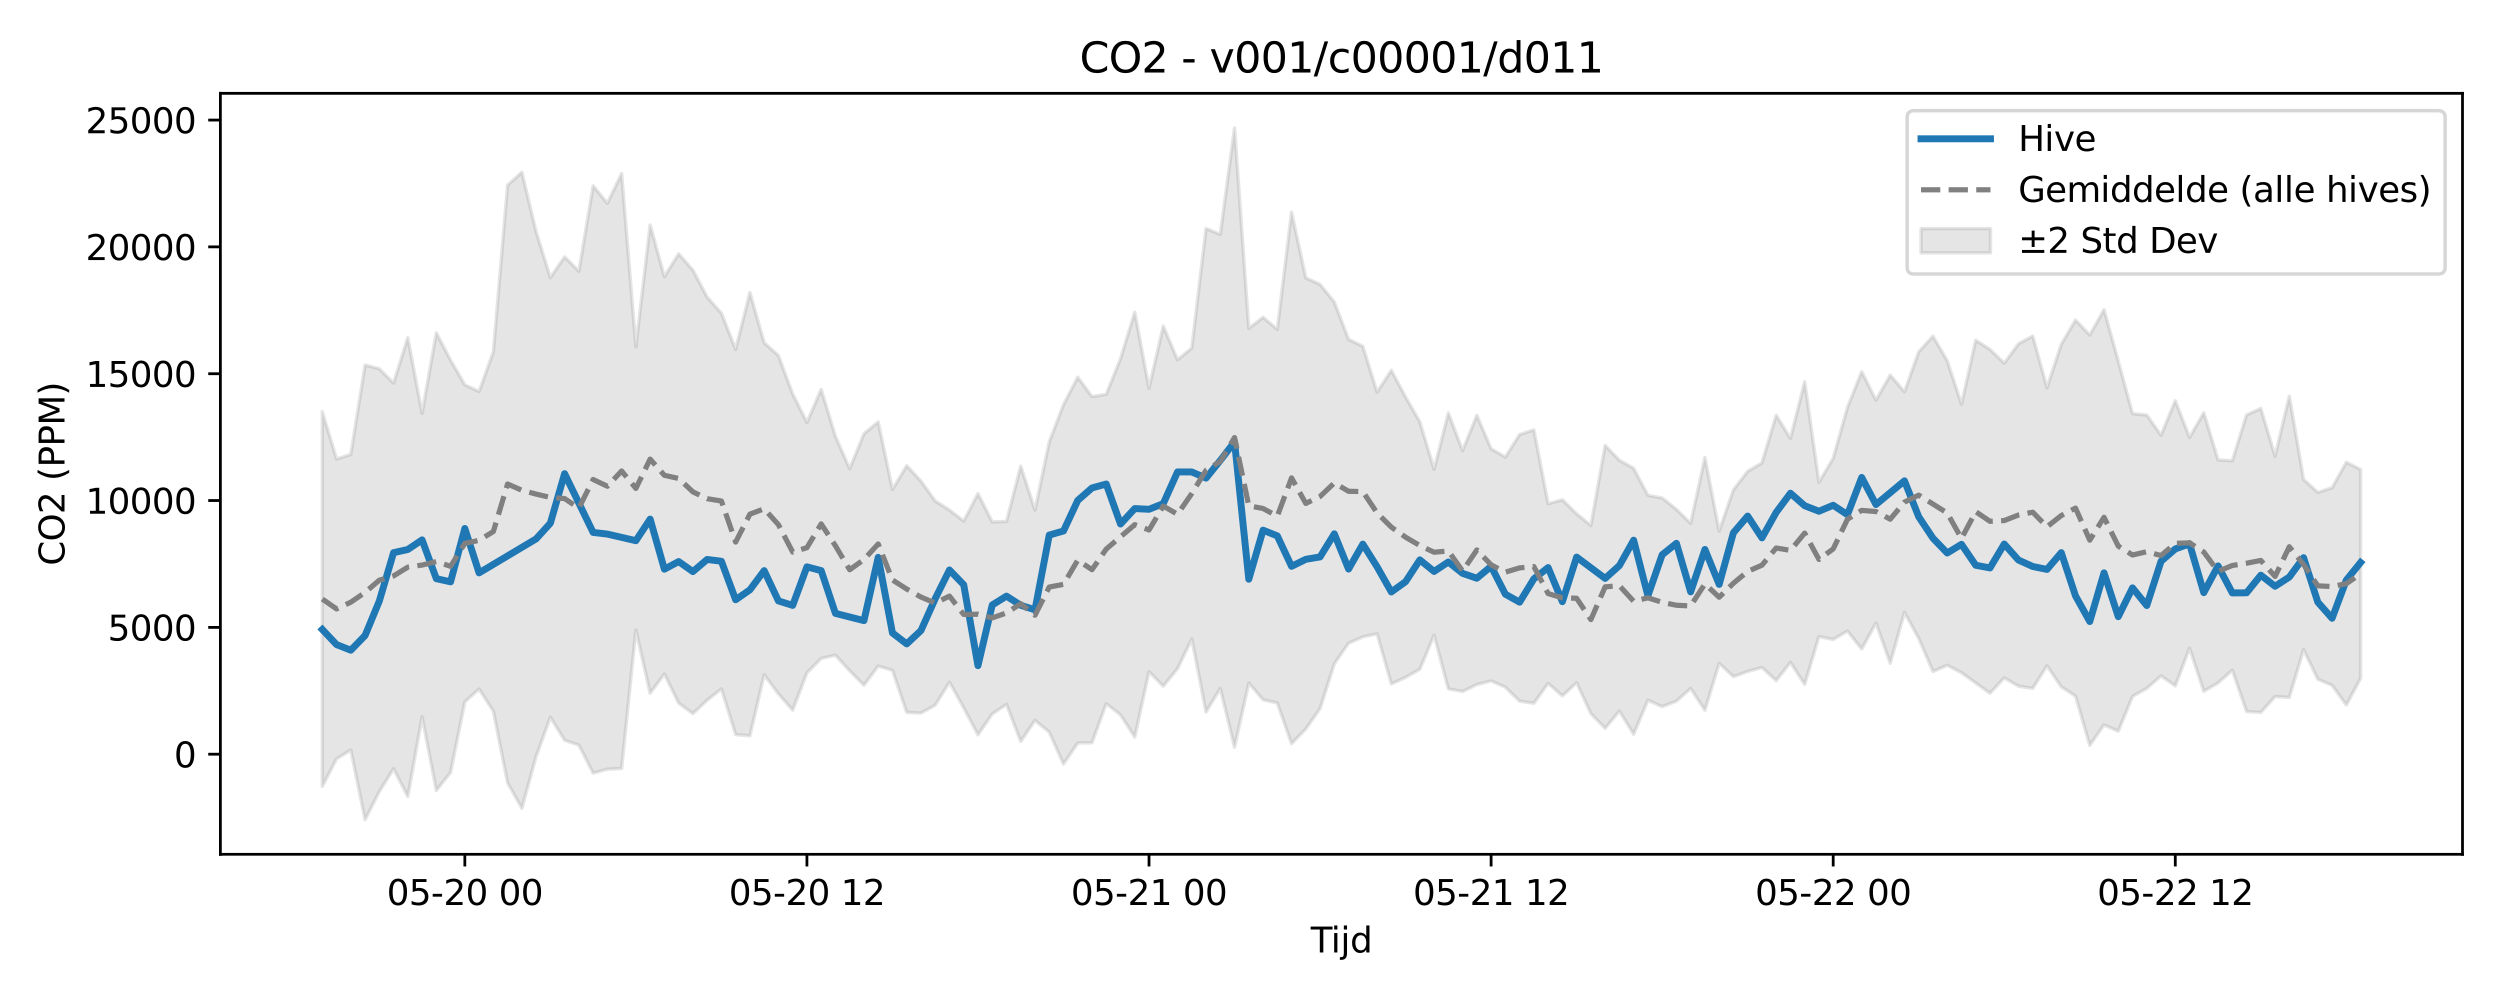 <?xml version="1.0" encoding="utf-8" standalone="no"?>
<!DOCTYPE svg PUBLIC "-//W3C//DTD SVG 1.1//EN"
  "http://www.w3.org/Graphics/SVG/1.1/DTD/svg11.dtd">
<svg xmlns:xlink="http://www.w3.org/1999/xlink" width="720pt" height="288pt" viewBox="0 0 720 288" xmlns="http://www.w3.org/2000/svg" version="1.1">
 <defs>
  <style type="text/css">*{stroke-linejoin: round; stroke-linecap: butt}</style>
 </defs>
 <g id="figure_1">
  <g id="patch_1">
   <path d="M 0 288 
L 720 288 
L 720 0 
L 0 0 
z
" style="fill: #ffffff"/>
  </g>
  <g id="axes_1">
   <g id="patch_2">
    <path d="M 63.47 246.04 
L 709.2 246.04 
L 709.2 26.88 
L 63.47 26.88 
z
" style="fill: #ffffff"/>
   </g>
   <g id="FillBetweenPolyCollection_1">
    <defs>
     <path id="mb5e9e0f510" d="M 92.821 -169.452 
L 92.821 -61.51 
L 96.926 -69.449 
L 101.032 -72.015 
L 105.137 -51.922 
L 109.242 -60.007 
L 113.347 -66.601 
L 117.452 -58.593 
L 121.557 -81.572 
L 125.662 -60.356 
L 129.767 -65.531 
L 133.872 -85.868 
L 137.977 -89.541 
L 142.082 -83.178 
L 146.187 -62.541 
L 150.293 -55.208 
L 154.398 -70.129 
L 158.503 -81.447 
L 162.608 -74.806 
L 166.713 -73.417 
L 170.818 -65.348 
L 174.923 -66.472 
L 179.028 -66.68 
L 183.133 -106.562 
L 187.238 -88.341 
L 191.343 -93.891 
L 195.449 -85.511 
L 199.554 -82.473 
L 203.659 -86.34 
L 207.764 -89.598 
L 211.869 -76.428 
L 215.974 -76.089 
L 220.079 -93.656 
L 224.184 -88.179 
L 228.289 -83.486 
L 232.394 -94.196 
L 236.499 -98.364 
L 240.604 -99.318 
L 244.71 -94.811 
L 248.815 -90.655 
L 252.92 -96.177 
L 257.025 -94.948 
L 261.13 -82.833 
L 265.235 -82.635 
L 269.34 -84.902 
L 273.445 -91.534 
L 277.55 -84.144 
L 281.655 -76.373 
L 285.76 -82.382 
L 289.865 -85.145 
L 293.971 -74.478 
L 298.076 -80.532 
L 302.181 -77.148 
L 306.286 -67.971 
L 310.391 -73.996 
L 314.496 -74.087 
L 318.601 -85.327 
L 322.706 -82.117 
L 326.811 -75.716 
L 330.916 -94.561 
L 335.021 -90.396 
L 339.127 -95.426 
L 343.232 -103.976 
L 347.337 -82.947 
L 351.442 -89.729 
L 355.547 -72.811 
L 359.652 -91.271 
L 363.757 -86.48 
L 367.862 -85.539 
L 371.967 -73.82 
L 376.072 -78.064 
L 380.177 -83.926 
L 384.282 -96.824 
L 388.388 -102.758 
L 392.493 -104.578 
L 396.598 -105.465 
L 400.703 -91.041 
L 404.808 -92.908 
L 408.913 -95.242 
L 413.018 -105.082 
L 417.123 -89.593 
L 421.228 -88.852 
L 425.333 -90.853 
L 429.438 -91.895 
L 433.543 -90.087 
L 437.649 -86.063 
L 441.754 -85.452 
L 445.859 -91.189 
L 449.964 -87.582 
L 454.069 -91.37 
L 458.174 -82.476 
L 462.279 -78.259 
L 466.384 -83.213 
L 470.489 -76.554 
L 474.594 -86.334 
L 478.699 -84.487 
L 482.805 -86.065 
L 486.91 -89.721 
L 491.015 -83.474 
L 495.12 -96.952 
L 499.225 -93.138 
L 503.33 -94.615 
L 507.435 -95.767 
L 511.54 -91.976 
L 515.645 -97.231 
L 519.75 -90.899 
L 523.855 -104.672 
L 527.96 -103.823 
L 532.066 -106.251 
L 536.171 -101.085 
L 540.276 -108.582 
L 544.381 -96.988 
L 548.486 -111.623 
L 552.591 -104.138 
L 556.696 -94.609 
L 560.801 -96.402 
L 564.906 -94.257 
L 569.011 -91.295 
L 573.116 -88.343 
L 577.221 -92.771 
L 581.327 -90.38 
L 585.432 -89.755 
L 589.537 -96.246 
L 593.642 -90.213 
L 597.747 -87.528 
L 601.852 -73.343 
L 605.957 -79.216 
L 610.062 -77.424 
L 614.167 -87.443 
L 618.272 -89.751 
L 622.377 -93.354 
L 626.483 -90.461 
L 630.588 -101.332 
L 634.693 -88.903 
L 638.798 -91.326 
L 642.903 -94.995 
L 647.008 -83.086 
L 651.113 -82.822 
L 655.218 -87.386 
L 659.323 -87.164 
L 663.428 -100.9 
L 667.533 -92.368 
L 671.638 -90.628 
L 675.744 -84.961 
L 679.849 -92.614 
L 679.849 -152.801 
L 679.849 -152.801 
L 675.744 -154.865 
L 671.638 -147.522 
L 667.533 -146.192 
L 663.428 -149.923 
L 659.323 -173.918 
L 655.218 -156.601 
L 651.113 -170.371 
L 647.008 -168.495 
L 642.903 -155.294 
L 638.798 -155.55 
L 634.693 -169.126 
L 630.588 -162 
L 626.483 -172.583 
L 622.377 -162.648 
L 618.272 -168.463 
L 614.167 -168.872 
L 610.062 -184.018 
L 605.957 -198.82 
L 601.852 -191.505 
L 597.747 -195.808 
L 593.642 -188.827 
L 589.537 -176.311 
L 585.432 -191.214 
L 581.327 -188.987 
L 577.221 -183.379 
L 573.116 -187.385 
L 569.011 -189.983 
L 564.906 -171.586 
L 560.801 -184.105 
L 556.696 -191.173 
L 552.591 -186.665 
L 548.486 -175.152 
L 544.381 -179.957 
L 540.276 -172.771 
L 536.171 -180.949 
L 532.066 -170.659 
L 527.96 -156.006 
L 523.855 -149.096 
L 519.75 -178.03 
L 515.645 -161.745 
L 511.54 -168.382 
L 507.435 -154.678 
L 503.33 -152.253 
L 499.225 -146.917 
L 495.12 -135.044 
L 491.015 -156.221 
L 486.91 -137.25 
L 482.805 -141.31 
L 478.699 -144.585 
L 474.594 -145.337 
L 470.489 -153.119 
L 466.384 -155.438 
L 462.279 -159.706 
L 458.174 -136.651 
L 454.069 -140.023 
L 449.964 -144.064 
L 445.859 -142.917 
L 441.754 -164.194 
L 437.649 -162.847 
L 433.543 -156.348 
L 429.438 -158.743 
L 425.333 -168.38 
L 421.228 -158.223 
L 417.123 -169.051 
L 413.018 -152.83 
L 408.913 -166.508 
L 404.808 -173.663 
L 400.703 -181.344 
L 396.598 -175.07 
L 392.493 -188.27 
L 388.388 -190.257 
L 384.282 -200.997 
L 380.177 -206.087 
L 376.072 -207.968 
L 371.967 -226.905 
L 367.862 -193.142 
L 363.757 -196.616 
L 359.652 -193.403 
L 355.547 -251.158 
L 351.442 -220.485 
L 347.337 -222.19 
L 343.232 -187.751 
L 339.127 -184.381 
L 335.021 -194.09 
L 330.916 -176.171 
L 326.811 -198.084 
L 322.706 -184.673 
L 318.601 -174.437 
L 314.496 -173.773 
L 310.391 -179.361 
L 306.286 -171.44 
L 302.181 -160.708 
L 298.076 -141.087 
L 293.971 -153.766 
L 289.865 -137.804 
L 285.76 -137.699 
L 281.655 -145.844 
L 277.55 -137.918 
L 273.445 -141.122 
L 269.34 -143.702 
L 265.235 -149.465 
L 261.13 -153.881 
L 257.025 -147.001 
L 252.92 -166.499 
L 248.815 -163.046 
L 244.71 -152.999 
L 240.604 -162.313 
L 236.499 -175.866 
L 232.394 -166.333 
L 228.289 -174.541 
L 224.184 -185.61 
L 220.079 -189.29 
L 215.974 -203.765 
L 211.869 -187.356 
L 207.764 -197.812 
L 203.659 -202.427 
L 199.554 -210.209 
L 195.449 -214.903 
L 191.343 -208.321 
L 187.238 -223.208 
L 183.133 -188.123 
L 179.028 -238.031 
L 174.923 -229.453 
L 170.818 -234.466 
L 166.713 -209.884 
L 162.608 -214.028 
L 158.503 -208.036 
L 154.398 -221.268 
L 150.293 -238.397 
L 146.187 -234.667 
L 142.082 -186.665 
L 137.977 -175.232 
L 133.872 -177.168 
L 129.767 -184.267 
L 125.662 -192.148 
L 121.557 -168.948 
L 117.452 -190.741 
L 113.347 -177.665 
L 109.242 -181.794 
L 105.137 -182.842 
L 101.032 -157.124 
L 96.926 -155.814 
L 92.821 -169.452 
z
" style="stroke: #808080; stroke-opacity: 0.2"/>
    </defs>
    <g clip-path="url(#p15b67a9504)">
     <use xlink:href="#mb5e9e0f510" x="0" y="288" style="fill: #808080; fill-opacity: 0.2; stroke: #808080; stroke-opacity: 0.2"/>
    </g>
   </g>
   <g id="matplotlib.axis_1">
    <g id="xtick_1">
     <g id="line2d_1">
      <defs>
       <path id="m90114704b8" d="M 0 0 
L 0 3.5 
" style="stroke: #000000; stroke-width: 0.8"/>
      </defs>
      <g>
       <use xlink:href="#m90114704b8" x="133.872" y="246.04" style="stroke: #000000; stroke-width: 0.8"/>
      </g>
     </g>
     <g id="text_1">
      <!-- 05-20 00 -->
      <g transform="translate(111.392 260.638) scale(0.1 -0.1)">
       <defs>
        <path id="DejaVuSans-30" d="M 2034 4250 
Q 1547 4250 1301 3770 
Q 1056 3291 1056 2328 
Q 1056 1369 1301 889 
Q 1547 409 2034 409 
Q 2525 409 2770 889 
Q 3016 1369 3016 2328 
Q 3016 3291 2770 3770 
Q 2525 4250 2034 4250 
z
M 2034 4750 
Q 2819 4750 3233 4129 
Q 3647 3509 3647 2328 
Q 3647 1150 3233 529 
Q 2819 -91 2034 -91 
Q 1250 -91 836 529 
Q 422 1150 422 2328 
Q 422 3509 836 4129 
Q 1250 4750 2034 4750 
z
" transform="scale(0.016)"/>
        <path id="DejaVuSans-35" d="M 691 4666 
L 3169 4666 
L 3169 4134 
L 1269 4134 
L 1269 2991 
Q 1406 3038 1543 3061 
Q 1681 3084 1819 3084 
Q 2600 3084 3056 2656 
Q 3513 2228 3513 1497 
Q 3513 744 3044 326 
Q 2575 -91 1722 -91 
Q 1428 -91 1123 -41 
Q 819 9 494 109 
L 494 744 
Q 775 591 1075 516 
Q 1375 441 1709 441 
Q 2250 441 2565 725 
Q 2881 1009 2881 1497 
Q 2881 1984 2565 2268 
Q 2250 2553 1709 2553 
Q 1456 2553 1204 2497 
Q 953 2441 691 2322 
L 691 4666 
z
" transform="scale(0.016)"/>
        <path id="DejaVuSans-2d" d="M 313 2009 
L 1997 2009 
L 1997 1497 
L 313 1497 
L 313 2009 
z
" transform="scale(0.016)"/>
        <path id="DejaVuSans-32" d="M 1228 531 
L 3431 531 
L 3431 0 
L 469 0 
L 469 531 
Q 828 903 1448 1529 
Q 2069 2156 2228 2338 
Q 2531 2678 2651 2914 
Q 2772 3150 2772 3378 
Q 2772 3750 2511 3984 
Q 2250 4219 1831 4219 
Q 1534 4219 1204 4116 
Q 875 4013 500 3803 
L 500 4441 
Q 881 4594 1212 4672 
Q 1544 4750 1819 4750 
Q 2544 4750 2975 4387 
Q 3406 4025 3406 3419 
Q 3406 3131 3298 2873 
Q 3191 2616 2906 2266 
Q 2828 2175 2409 1742 
Q 1991 1309 1228 531 
z
" transform="scale(0.016)"/>
        <path id="DejaVuSans-20" transform="scale(0.016)"/>
       </defs>
       <use xlink:href="#DejaVuSans-30"/>
       <use xlink:href="#DejaVuSans-35" transform="translate(63.623 0)"/>
       <use xlink:href="#DejaVuSans-2d" transform="translate(127.246 0)"/>
       <use xlink:href="#DejaVuSans-32" transform="translate(163.33 0)"/>
       <use xlink:href="#DejaVuSans-30" transform="translate(226.953 0)"/>
       <use xlink:href="#DejaVuSans-20" transform="translate(290.576 0)"/>
       <use xlink:href="#DejaVuSans-30" transform="translate(322.363 0)"/>
       <use xlink:href="#DejaVuSans-30" transform="translate(385.986 0)"/>
      </g>
     </g>
    </g>
    <g id="xtick_2">
     <g id="line2d_2">
      <g>
       <use xlink:href="#m90114704b8" x="232.394" y="246.04" style="stroke: #000000; stroke-width: 0.8"/>
      </g>
     </g>
     <g id="text_2">
      <!-- 05-20 12 -->
      <g transform="translate(209.914 260.638) scale(0.1 -0.1)">
       <defs>
        <path id="DejaVuSans-31" d="M 794 531 
L 1825 531 
L 1825 4091 
L 703 3866 
L 703 4441 
L 1819 4666 
L 2450 4666 
L 2450 531 
L 3481 531 
L 3481 0 
L 794 0 
L 794 531 
z
" transform="scale(0.016)"/>
       </defs>
       <use xlink:href="#DejaVuSans-30"/>
       <use xlink:href="#DejaVuSans-35" transform="translate(63.623 0)"/>
       <use xlink:href="#DejaVuSans-2d" transform="translate(127.246 0)"/>
       <use xlink:href="#DejaVuSans-32" transform="translate(163.33 0)"/>
       <use xlink:href="#DejaVuSans-30" transform="translate(226.953 0)"/>
       <use xlink:href="#DejaVuSans-20" transform="translate(290.576 0)"/>
       <use xlink:href="#DejaVuSans-31" transform="translate(322.363 0)"/>
       <use xlink:href="#DejaVuSans-32" transform="translate(385.986 0)"/>
      </g>
     </g>
    </g>
    <g id="xtick_3">
     <g id="line2d_3">
      <g>
       <use xlink:href="#m90114704b8" x="330.916" y="246.04" style="stroke: #000000; stroke-width: 0.8"/>
      </g>
     </g>
     <g id="text_3">
      <!-- 05-21 00 -->
      <g transform="translate(308.436 260.638) scale(0.1 -0.1)">
       <use xlink:href="#DejaVuSans-30"/>
       <use xlink:href="#DejaVuSans-35" transform="translate(63.623 0)"/>
       <use xlink:href="#DejaVuSans-2d" transform="translate(127.246 0)"/>
       <use xlink:href="#DejaVuSans-32" transform="translate(163.33 0)"/>
       <use xlink:href="#DejaVuSans-31" transform="translate(226.953 0)"/>
       <use xlink:href="#DejaVuSans-20" transform="translate(290.576 0)"/>
       <use xlink:href="#DejaVuSans-30" transform="translate(322.363 0)"/>
       <use xlink:href="#DejaVuSans-30" transform="translate(385.986 0)"/>
      </g>
     </g>
    </g>
    <g id="xtick_4">
     <g id="line2d_4">
      <g>
       <use xlink:href="#m90114704b8" x="429.438" y="246.04" style="stroke: #000000; stroke-width: 0.8"/>
      </g>
     </g>
     <g id="text_4">
      <!-- 05-21 12 -->
      <g transform="translate(406.958 260.638) scale(0.1 -0.1)">
       <use xlink:href="#DejaVuSans-30"/>
       <use xlink:href="#DejaVuSans-35" transform="translate(63.623 0)"/>
       <use xlink:href="#DejaVuSans-2d" transform="translate(127.246 0)"/>
       <use xlink:href="#DejaVuSans-32" transform="translate(163.33 0)"/>
       <use xlink:href="#DejaVuSans-31" transform="translate(226.953 0)"/>
       <use xlink:href="#DejaVuSans-20" transform="translate(290.576 0)"/>
       <use xlink:href="#DejaVuSans-31" transform="translate(322.363 0)"/>
       <use xlink:href="#DejaVuSans-32" transform="translate(385.986 0)"/>
      </g>
     </g>
    </g>
    <g id="xtick_5">
     <g id="line2d_5">
      <g>
       <use xlink:href="#m90114704b8" x="527.96" y="246.04" style="stroke: #000000; stroke-width: 0.8"/>
      </g>
     </g>
     <g id="text_5">
      <!-- 05-22 00 -->
      <g transform="translate(505.48 260.638) scale(0.1 -0.1)">
       <use xlink:href="#DejaVuSans-30"/>
       <use xlink:href="#DejaVuSans-35" transform="translate(63.623 0)"/>
       <use xlink:href="#DejaVuSans-2d" transform="translate(127.246 0)"/>
       <use xlink:href="#DejaVuSans-32" transform="translate(163.33 0)"/>
       <use xlink:href="#DejaVuSans-32" transform="translate(226.953 0)"/>
       <use xlink:href="#DejaVuSans-20" transform="translate(290.576 0)"/>
       <use xlink:href="#DejaVuSans-30" transform="translate(322.363 0)"/>
       <use xlink:href="#DejaVuSans-30" transform="translate(385.986 0)"/>
      </g>
     </g>
    </g>
    <g id="xtick_6">
     <g id="line2d_6">
      <g>
       <use xlink:href="#m90114704b8" x="626.483" y="246.04" style="stroke: #000000; stroke-width: 0.8"/>
      </g>
     </g>
     <g id="text_6">
      <!-- 05-22 12 -->
      <g transform="translate(604.002 260.638) scale(0.1 -0.1)">
       <use xlink:href="#DejaVuSans-30"/>
       <use xlink:href="#DejaVuSans-35" transform="translate(63.623 0)"/>
       <use xlink:href="#DejaVuSans-2d" transform="translate(127.246 0)"/>
       <use xlink:href="#DejaVuSans-32" transform="translate(163.33 0)"/>
       <use xlink:href="#DejaVuSans-32" transform="translate(226.953 0)"/>
       <use xlink:href="#DejaVuSans-20" transform="translate(290.576 0)"/>
       <use xlink:href="#DejaVuSans-31" transform="translate(322.363 0)"/>
       <use xlink:href="#DejaVuSans-32" transform="translate(385.986 0)"/>
      </g>
     </g>
    </g>
    <g id="text_7">
     <!-- Tijd -->
     <g transform="translate(377.485 274.317) scale(0.1 -0.1)">
      <defs>
       <path id="DejaVuSans-54" d="M -19 4666 
L 3928 4666 
L 3928 4134 
L 2272 4134 
L 2272 0 
L 1638 0 
L 1638 4134 
L -19 4134 
L -19 4666 
z
" transform="scale(0.016)"/>
       <path id="DejaVuSans-69" d="M 603 3500 
L 1178 3500 
L 1178 0 
L 603 0 
L 603 3500 
z
M 603 4863 
L 1178 4863 
L 1178 4134 
L 603 4134 
L 603 4863 
z
" transform="scale(0.016)"/>
       <path id="DejaVuSans-6a" d="M 603 3500 
L 1178 3500 
L 1178 -63 
Q 1178 -731 923 -1031 
Q 669 -1331 103 -1331 
L -116 -1331 
L -116 -844 
L 38 -844 
Q 366 -844 484 -692 
Q 603 -541 603 -63 
L 603 3500 
z
M 603 4863 
L 1178 4863 
L 1178 4134 
L 603 4134 
L 603 4863 
z
" transform="scale(0.016)"/>
       <path id="DejaVuSans-64" d="M 2906 2969 
L 2906 4863 
L 3481 4863 
L 3481 0 
L 2906 0 
L 2906 525 
Q 2725 213 2448 61 
Q 2172 -91 1784 -91 
Q 1150 -91 751 415 
Q 353 922 353 1747 
Q 353 2572 751 3078 
Q 1150 3584 1784 3584 
Q 2172 3584 2448 3432 
Q 2725 3281 2906 2969 
z
M 947 1747 
Q 947 1113 1208 752 
Q 1469 391 1925 391 
Q 2381 391 2643 752 
Q 2906 1113 2906 1747 
Q 2906 2381 2643 2742 
Q 2381 3103 1925 3103 
Q 1469 3103 1208 2742 
Q 947 2381 947 1747 
z
" transform="scale(0.016)"/>
      </defs>
      <use xlink:href="#DejaVuSans-54"/>
      <use xlink:href="#DejaVuSans-69" transform="translate(57.959 0)"/>
      <use xlink:href="#DejaVuSans-6a" transform="translate(85.742 0)"/>
      <use xlink:href="#DejaVuSans-64" transform="translate(113.525 0)"/>
     </g>
    </g>
   </g>
   <g id="matplotlib.axis_2">
    <g id="ytick_1">
     <g id="line2d_7">
      <defs>
       <path id="m62f652042f" d="M 0 0 
L -3.5 0 
" style="stroke: #000000; stroke-width: 0.8"/>
      </defs>
      <g>
       <use xlink:href="#m62f652042f" x="63.47" y="217.214" style="stroke: #000000; stroke-width: 0.8"/>
      </g>
     </g>
     <g id="text_8">
      <!-- 0 -->
      <g transform="translate(50.108 221.013) scale(0.1 -0.1)">
       <use xlink:href="#DejaVuSans-30"/>
      </g>
     </g>
    </g>
    <g id="ytick_2">
     <g id="line2d_8">
      <g>
       <use xlink:href="#m62f652042f" x="63.47" y="180.685" style="stroke: #000000; stroke-width: 0.8"/>
      </g>
     </g>
     <g id="text_9">
      <!-- 5000 -->
      <g transform="translate(31.02 184.485) scale(0.1 -0.1)">
       <use xlink:href="#DejaVuSans-35"/>
       <use xlink:href="#DejaVuSans-30" transform="translate(63.623 0)"/>
       <use xlink:href="#DejaVuSans-30" transform="translate(127.246 0)"/>
       <use xlink:href="#DejaVuSans-30" transform="translate(190.869 0)"/>
      </g>
     </g>
    </g>
    <g id="ytick_3">
     <g id="line2d_9">
      <g>
       <use xlink:href="#m62f652042f" x="63.47" y="144.157" style="stroke: #000000; stroke-width: 0.8"/>
      </g>
     </g>
     <g id="text_10">
      <!-- 10000 -->
      <g transform="translate(24.657 147.956) scale(0.1 -0.1)">
       <use xlink:href="#DejaVuSans-31"/>
       <use xlink:href="#DejaVuSans-30" transform="translate(63.623 0)"/>
       <use xlink:href="#DejaVuSans-30" transform="translate(127.246 0)"/>
       <use xlink:href="#DejaVuSans-30" transform="translate(190.869 0)"/>
       <use xlink:href="#DejaVuSans-30" transform="translate(254.492 0)"/>
      </g>
     </g>
    </g>
    <g id="ytick_4">
     <g id="line2d_10">
      <g>
       <use xlink:href="#m62f652042f" x="63.47" y="107.629" style="stroke: #000000; stroke-width: 0.8"/>
      </g>
     </g>
     <g id="text_11">
      <!-- 15000 -->
      <g transform="translate(24.657 111.428) scale(0.1 -0.1)">
       <use xlink:href="#DejaVuSans-31"/>
       <use xlink:href="#DejaVuSans-35" transform="translate(63.623 0)"/>
       <use xlink:href="#DejaVuSans-30" transform="translate(127.246 0)"/>
       <use xlink:href="#DejaVuSans-30" transform="translate(190.869 0)"/>
       <use xlink:href="#DejaVuSans-30" transform="translate(254.492 0)"/>
      </g>
     </g>
    </g>
    <g id="ytick_5">
     <g id="line2d_11">
      <g>
       <use xlink:href="#m62f652042f" x="63.47" y="71.101" style="stroke: #000000; stroke-width: 0.8"/>
      </g>
     </g>
     <g id="text_12">
      <!-- 20000 -->
      <g transform="translate(24.657 74.9) scale(0.1 -0.1)">
       <use xlink:href="#DejaVuSans-32"/>
       <use xlink:href="#DejaVuSans-30" transform="translate(63.623 0)"/>
       <use xlink:href="#DejaVuSans-30" transform="translate(127.246 0)"/>
       <use xlink:href="#DejaVuSans-30" transform="translate(190.869 0)"/>
       <use xlink:href="#DejaVuSans-30" transform="translate(254.492 0)"/>
      </g>
     </g>
    </g>
    <g id="ytick_6">
     <g id="line2d_12">
      <g>
       <use xlink:href="#m62f652042f" x="63.47" y="34.573" style="stroke: #000000; stroke-width: 0.8"/>
      </g>
     </g>
     <g id="text_13">
      <!-- 25000 -->
      <g transform="translate(24.657 38.372) scale(0.1 -0.1)">
       <use xlink:href="#DejaVuSans-32"/>
       <use xlink:href="#DejaVuSans-35" transform="translate(63.623 0)"/>
       <use xlink:href="#DejaVuSans-30" transform="translate(127.246 0)"/>
       <use xlink:href="#DejaVuSans-30" transform="translate(190.869 0)"/>
       <use xlink:href="#DejaVuSans-30" transform="translate(254.492 0)"/>
      </g>
     </g>
    </g>
    <g id="text_14">
     <!-- CO2 (PPM) -->
     <g transform="translate(18.578 162.903) rotate(-90) scale(0.1 -0.1)">
      <defs>
       <path id="DejaVuSans-43" d="M 4122 4306 
L 4122 3641 
Q 3803 3938 3442 4084 
Q 3081 4231 2675 4231 
Q 1875 4231 1450 3742 
Q 1025 3253 1025 2328 
Q 1025 1406 1450 917 
Q 1875 428 2675 428 
Q 3081 428 3442 575 
Q 3803 722 4122 1019 
L 4122 359 
Q 3791 134 3420 21 
Q 3050 -91 2638 -91 
Q 1578 -91 968 557 
Q 359 1206 359 2328 
Q 359 3453 968 4101 
Q 1578 4750 2638 4750 
Q 3056 4750 3426 4639 
Q 3797 4528 4122 4306 
z
" transform="scale(0.016)"/>
       <path id="DejaVuSans-4f" d="M 2522 4238 
Q 1834 4238 1429 3725 
Q 1025 3213 1025 2328 
Q 1025 1447 1429 934 
Q 1834 422 2522 422 
Q 3209 422 3611 934 
Q 4013 1447 4013 2328 
Q 4013 3213 3611 3725 
Q 3209 4238 2522 4238 
z
M 2522 4750 
Q 3503 4750 4090 4092 
Q 4678 3434 4678 2328 
Q 4678 1225 4090 567 
Q 3503 -91 2522 -91 
Q 1538 -91 948 565 
Q 359 1222 359 2328 
Q 359 3434 948 4092 
Q 1538 4750 2522 4750 
z
" transform="scale(0.016)"/>
       <path id="DejaVuSans-28" d="M 1984 4856 
Q 1566 4138 1362 3434 
Q 1159 2731 1159 2009 
Q 1159 1288 1364 580 
Q 1569 -128 1984 -844 
L 1484 -844 
Q 1016 -109 783 600 
Q 550 1309 550 2009 
Q 550 2706 781 3412 
Q 1013 4119 1484 4856 
L 1984 4856 
z
" transform="scale(0.016)"/>
       <path id="DejaVuSans-50" d="M 1259 4147 
L 1259 2394 
L 2053 2394 
Q 2494 2394 2734 2622 
Q 2975 2850 2975 3272 
Q 2975 3691 2734 3919 
Q 2494 4147 2053 4147 
L 1259 4147 
z
M 628 4666 
L 2053 4666 
Q 2838 4666 3239 4311 
Q 3641 3956 3641 3272 
Q 3641 2581 3239 2228 
Q 2838 1875 2053 1875 
L 1259 1875 
L 1259 0 
L 628 0 
L 628 4666 
z
" transform="scale(0.016)"/>
       <path id="DejaVuSans-4d" d="M 628 4666 
L 1569 4666 
L 2759 1491 
L 3956 4666 
L 4897 4666 
L 4897 0 
L 4281 0 
L 4281 4097 
L 3078 897 
L 2444 897 
L 1241 4097 
L 1241 0 
L 628 0 
L 628 4666 
z
" transform="scale(0.016)"/>
       <path id="DejaVuSans-29" d="M 513 4856 
L 1013 4856 
Q 1481 4119 1714 3412 
Q 1947 2706 1947 2009 
Q 1947 1309 1714 600 
Q 1481 -109 1013 -844 
L 513 -844 
Q 928 -128 1133 580 
Q 1338 1288 1338 2009 
Q 1338 2731 1133 3434 
Q 928 4138 513 4856 
z
" transform="scale(0.016)"/>
      </defs>
      <use xlink:href="#DejaVuSans-43"/>
      <use xlink:href="#DejaVuSans-4f" transform="translate(69.824 0)"/>
      <use xlink:href="#DejaVuSans-32" transform="translate(148.535 0)"/>
      <use xlink:href="#DejaVuSans-20" transform="translate(212.158 0)"/>
      <use xlink:href="#DejaVuSans-28" transform="translate(243.945 0)"/>
      <use xlink:href="#DejaVuSans-50" transform="translate(282.959 0)"/>
      <use xlink:href="#DejaVuSans-50" transform="translate(343.262 0)"/>
      <use xlink:href="#DejaVuSans-4d" transform="translate(403.564 0)"/>
      <use xlink:href="#DejaVuSans-29" transform="translate(489.844 0)"/>
     </g>
    </g>
   </g>
   <g id="line2d_13">
    <path d="M 92.821 181.288 
L 96.926 185.646 
L 101.032 187.261 
L 105.137 183.033 
L 109.242 173.102 
L 113.347 159.17 
L 117.452 158.257 
L 121.557 155.488 
L 125.662 166.654 
L 129.767 167.565 
L 133.872 152.203 
L 137.977 164.993 
L 154.398 155.2 
L 158.503 150.681 
L 162.608 136.421 
L 170.818 153.34 
L 174.923 153.815 
L 183.133 155.722 
L 187.238 149.501 
L 191.343 163.93 
L 195.449 161.73 
L 199.554 164.624 
L 203.659 161.123 
L 207.764 161.645 
L 211.869 172.733 
L 215.974 169.866 
L 220.079 164.343 
L 224.184 173.058 
L 228.289 174.351 
L 232.394 163.254 
L 236.499 164.335 
L 240.604 176.653 
L 248.815 178.74 
L 252.92 160.529 
L 257.025 182.285 
L 261.13 185.441 
L 265.235 181.604 
L 269.34 172.415 
L 273.445 164.153 
L 277.55 168.417 
L 281.655 191.71 
L 285.76 174.238 
L 289.865 171.685 
L 293.971 174.315 
L 298.076 175.63 
L 302.181 154.105 
L 306.286 152.919 
L 310.391 144.118 
L 314.496 140.526 
L 318.601 139.401 
L 322.706 150.917 
L 326.811 146.468 
L 330.916 146.675 
L 335.021 145.039 
L 339.127 135.914 
L 343.232 135.926 
L 347.337 137.694 
L 351.442 132.612 
L 355.547 127.259 
L 359.652 166.812 
L 363.757 152.693 
L 367.862 154.332 
L 371.967 163.098 
L 376.072 161.082 
L 380.177 160.394 
L 384.282 153.742 
L 388.388 163.89 
L 392.493 156.708 
L 396.598 163.235 
L 400.703 170.484 
L 404.808 167.523 
L 408.913 161.245 
L 413.018 164.581 
L 417.123 161.847 
L 421.228 165.132 
L 425.333 166.53 
L 429.438 163.115 
L 433.543 171.127 
L 437.649 173.427 
L 441.754 166.702 
L 445.859 163.461 
L 449.964 173.287 
L 454.069 160.449 
L 462.279 166.576 
L 466.384 162.891 
L 470.489 155.576 
L 474.594 171.579 
L 478.699 159.777 
L 482.805 156.485 
L 486.91 170.455 
L 491.015 158.245 
L 495.12 168.305 
L 499.225 153.426 
L 503.33 148.631 
L 507.435 154.909 
L 511.54 147.571 
L 515.645 142.046 
L 519.75 145.65 
L 523.855 147.238 
L 527.96 145.516 
L 532.066 148.231 
L 536.171 137.509 
L 540.276 145.304 
L 548.486 138.484 
L 552.591 148.835 
L 556.696 155.009 
L 560.801 159.269 
L 564.906 156.762 
L 569.011 162.794 
L 573.116 163.568 
L 577.221 156.682 
L 581.327 161.304 
L 585.432 163.152 
L 589.537 163.99 
L 593.642 159.165 
L 597.747 171.612 
L 601.852 179 
L 605.957 164.978 
L 610.062 177.602 
L 614.167 169.308 
L 618.272 174.388 
L 622.377 161.657 
L 626.483 158.089 
L 630.588 156.635 
L 634.693 170.677 
L 638.798 162.981 
L 642.903 170.76 
L 647.008 170.728 
L 651.113 165.655 
L 655.218 168.843 
L 659.323 166.193 
L 663.428 160.613 
L 667.533 173.424 
L 671.638 178.063 
L 675.744 167.075 
L 679.849 161.998 
L 679.849 161.998 
" clip-path="url(#p15b67a9504)" style="fill: none; stroke: #1f77b4; stroke-width: 2; stroke-linecap: square"/>
   </g>
   <g id="line2d_14">
    <path d="M 92.821 172.519 
L 96.926 175.369 
L 101.032 173.43 
L 105.137 170.618 
L 109.242 167.099 
L 113.347 165.867 
L 117.452 163.333 
L 121.557 162.74 
L 125.662 161.748 
L 129.767 163.101 
L 133.872 156.482 
L 137.977 155.613 
L 142.082 153.078 
L 146.187 139.396 
L 150.293 141.197 
L 154.398 142.301 
L 158.503 143.259 
L 162.608 143.583 
L 166.713 146.35 
L 170.818 138.093 
L 174.923 140.038 
L 179.028 135.645 
L 183.133 140.657 
L 187.238 132.225 
L 191.343 136.894 
L 195.449 137.793 
L 199.554 141.659 
L 203.659 143.617 
L 207.764 144.295 
L 211.869 156.108 
L 215.974 148.073 
L 220.079 146.527 
L 224.184 151.106 
L 228.289 158.986 
L 232.394 157.736 
L 236.499 150.885 
L 240.604 157.184 
L 244.71 164.095 
L 248.815 161.15 
L 252.92 156.662 
L 257.025 167.026 
L 261.13 169.643 
L 265.235 171.95 
L 269.34 173.698 
L 273.445 171.672 
L 277.55 176.969 
L 281.655 176.892 
L 285.76 177.959 
L 289.865 176.525 
L 293.971 173.878 
L 298.076 177.191 
L 302.181 169.072 
L 306.286 168.294 
L 310.391 161.321 
L 314.496 164.07 
L 318.601 158.118 
L 326.811 151.1 
L 330.916 152.634 
L 335.021 145.757 
L 339.127 148.097 
L 343.232 142.136 
L 347.337 135.431 
L 351.442 132.893 
L 355.547 126.015 
L 359.652 145.663 
L 363.757 146.452 
L 367.862 148.66 
L 371.967 137.637 
L 376.072 144.984 
L 380.177 142.993 
L 384.282 139.089 
L 388.388 141.492 
L 392.493 141.576 
L 396.598 147.733 
L 400.703 151.808 
L 404.808 154.714 
L 408.913 157.125 
L 413.018 159.044 
L 417.123 158.678 
L 421.228 164.463 
L 425.333 158.383 
L 429.438 162.681 
L 433.543 164.783 
L 437.649 163.545 
L 441.754 163.177 
L 445.859 170.947 
L 449.964 172.177 
L 454.069 172.304 
L 458.174 178.437 
L 462.279 169.018 
L 466.384 168.675 
L 470.489 173.163 
L 474.594 172.164 
L 478.699 173.464 
L 482.805 174.313 
L 486.91 174.514 
L 491.015 168.152 
L 495.12 172.002 
L 499.225 167.972 
L 503.33 164.566 
L 507.435 162.778 
L 511.54 157.821 
L 515.645 158.512 
L 519.75 153.535 
L 523.855 161.116 
L 527.96 158.086 
L 532.066 149.545 
L 536.171 146.983 
L 540.276 147.323 
L 544.381 149.527 
L 548.486 144.613 
L 552.591 142.599 
L 560.801 147.747 
L 564.906 155.079 
L 569.011 147.361 
L 573.116 150.136 
L 577.221 149.925 
L 581.327 148.317 
L 585.432 147.515 
L 589.537 151.721 
L 593.642 148.48 
L 597.747 146.332 
L 601.852 155.576 
L 605.957 148.982 
L 610.062 157.279 
L 614.167 159.842 
L 618.272 158.893 
L 622.377 159.999 
L 626.483 156.478 
L 630.588 156.334 
L 634.693 158.986 
L 638.798 164.562 
L 642.903 162.856 
L 647.008 162.209 
L 651.113 161.403 
L 655.218 166.006 
L 659.323 157.459 
L 663.428 162.588 
L 667.533 168.72 
L 671.638 168.925 
L 675.744 168.087 
L 679.849 165.293 
L 679.849 165.293 
" clip-path="url(#p15b67a9504)" style="fill: none; stroke-dasharray: 5.55,2.4; stroke-dashoffset: 0; stroke: #808080; stroke-width: 1.5"/>
   </g>
   <g id="patch_3">
    <path d="M 63.47 246.04 
L 63.47 26.88 
" style="fill: none; stroke: #000000; stroke-width: 0.8; stroke-linejoin: miter; stroke-linecap: square"/>
   </g>
   <g id="patch_4">
    <path d="M 709.2 246.04 
L 709.2 26.88 
" style="fill: none; stroke: #000000; stroke-width: 0.8; stroke-linejoin: miter; stroke-linecap: square"/>
   </g>
   <g id="patch_5">
    <path d="M 63.47 246.04 
L 709.2 246.04 
" style="fill: none; stroke: #000000; stroke-width: 0.8; stroke-linejoin: miter; stroke-linecap: square"/>
   </g>
   <g id="patch_6">
    <path d="M 63.47 26.88 
L 709.2 26.88 
" style="fill: none; stroke: #000000; stroke-width: 0.8; stroke-linejoin: miter; stroke-linecap: square"/>
   </g>
   <g id="text_15">
    <!-- CO2 - v001/c00001/d011 -->
    <g transform="translate(310.932 20.88) scale(0.12 -0.12)">
     <defs>
      <path id="DejaVuSans-76" d="M 191 3500 
L 800 3500 
L 1894 563 
L 2988 3500 
L 3597 3500 
L 2284 0 
L 1503 0 
L 191 3500 
z
" transform="scale(0.016)"/>
      <path id="DejaVuSans-2f" d="M 1625 4666 
L 2156 4666 
L 531 -594 
L 0 -594 
L 1625 4666 
z
" transform="scale(0.016)"/>
      <path id="DejaVuSans-63" d="M 3122 3366 
L 3122 2828 
Q 2878 2963 2633 3030 
Q 2388 3097 2138 3097 
Q 1578 3097 1268 2742 
Q 959 2388 959 1747 
Q 959 1106 1268 751 
Q 1578 397 2138 397 
Q 2388 397 2633 464 
Q 2878 531 3122 666 
L 3122 134 
Q 2881 22 2623 -34 
Q 2366 -91 2075 -91 
Q 1284 -91 818 406 
Q 353 903 353 1747 
Q 353 2603 823 3093 
Q 1294 3584 2113 3584 
Q 2378 3584 2631 3529 
Q 2884 3475 3122 3366 
z
" transform="scale(0.016)"/>
     </defs>
     <use xlink:href="#DejaVuSans-43"/>
     <use xlink:href="#DejaVuSans-4f" transform="translate(69.824 0)"/>
     <use xlink:href="#DejaVuSans-32" transform="translate(148.535 0)"/>
     <use xlink:href="#DejaVuSans-20" transform="translate(212.158 0)"/>
     <use xlink:href="#DejaVuSans-2d" transform="translate(243.945 0)"/>
     <use xlink:href="#DejaVuSans-20" transform="translate(280.029 0)"/>
     <use xlink:href="#DejaVuSans-76" transform="translate(311.816 0)"/>
     <use xlink:href="#DejaVuSans-30" transform="translate(370.996 0)"/>
     <use xlink:href="#DejaVuSans-30" transform="translate(434.619 0)"/>
     <use xlink:href="#DejaVuSans-31" transform="translate(498.242 0)"/>
     <use xlink:href="#DejaVuSans-2f" transform="translate(561.865 0)"/>
     <use xlink:href="#DejaVuSans-63" transform="translate(595.557 0)"/>
     <use xlink:href="#DejaVuSans-30" transform="translate(650.537 0)"/>
     <use xlink:href="#DejaVuSans-30" transform="translate(714.16 0)"/>
     <use xlink:href="#DejaVuSans-30" transform="translate(777.783 0)"/>
     <use xlink:href="#DejaVuSans-30" transform="translate(841.406 0)"/>
     <use xlink:href="#DejaVuSans-31" transform="translate(905.029 0)"/>
     <use xlink:href="#DejaVuSans-2f" transform="translate(968.652 0)"/>
     <use xlink:href="#DejaVuSans-64" transform="translate(1002.344 0)"/>
     <use xlink:href="#DejaVuSans-30" transform="translate(1065.82 0)"/>
     <use xlink:href="#DejaVuSans-31" transform="translate(1129.443 0)"/>
     <use xlink:href="#DejaVuSans-31" transform="translate(1193.066 0)"/>
    </g>
   </g>
   <g id="legend_1">
    <g id="patch_7">
     <path d="M 551.256 78.914 
L 702.2 78.914 
Q 704.2 78.914 704.2 76.914 
L 704.2 33.88 
Q 704.2 31.88 702.2 31.88 
L 551.256 31.88 
Q 549.256 31.88 549.256 33.88 
L 549.256 76.914 
Q 549.256 78.914 551.256 78.914 
z
" style="fill: #ffffff; opacity: 0.8; stroke: #cccccc; stroke-linejoin: miter"/>
    </g>
    <g id="line2d_15">
     <path d="M 553.256 39.978 
L 563.256 39.978 
L 573.256 39.978 
" style="fill: none; stroke: #1f77b4; stroke-width: 2; stroke-linecap: square"/>
    </g>
    <g id="text_16">
     <!-- Hive -->
     <g transform="translate(581.256 43.478) scale(0.1 -0.1)">
      <defs>
       <path id="DejaVuSans-48" d="M 628 4666 
L 1259 4666 
L 1259 2753 
L 3553 2753 
L 3553 4666 
L 4184 4666 
L 4184 0 
L 3553 0 
L 3553 2222 
L 1259 2222 
L 1259 0 
L 628 0 
L 628 4666 
z
" transform="scale(0.016)"/>
       <path id="DejaVuSans-65" d="M 3597 1894 
L 3597 1613 
L 953 1613 
Q 991 1019 1311 708 
Q 1631 397 2203 397 
Q 2534 397 2845 478 
Q 3156 559 3463 722 
L 3463 178 
Q 3153 47 2828 -22 
Q 2503 -91 2169 -91 
Q 1331 -91 842 396 
Q 353 884 353 1716 
Q 353 2575 817 3079 
Q 1281 3584 2069 3584 
Q 2775 3584 3186 3129 
Q 3597 2675 3597 1894 
z
M 3022 2063 
Q 3016 2534 2758 2815 
Q 2500 3097 2075 3097 
Q 1594 3097 1305 2825 
Q 1016 2553 972 2059 
L 3022 2063 
z
" transform="scale(0.016)"/>
      </defs>
      <use xlink:href="#DejaVuSans-48"/>
      <use xlink:href="#DejaVuSans-69" transform="translate(75.195 0)"/>
      <use xlink:href="#DejaVuSans-76" transform="translate(102.979 0)"/>
      <use xlink:href="#DejaVuSans-65" transform="translate(162.158 0)"/>
     </g>
    </g>
    <g id="line2d_16">
     <path d="M 553.256 54.657 
L 563.256 54.657 
L 573.256 54.657 
" style="fill: none; stroke-dasharray: 5.55,2.4; stroke-dashoffset: 0; stroke: #808080; stroke-width: 1.5"/>
    </g>
    <g id="text_17">
     <!-- Gemiddelde (alle hives) -->
     <g transform="translate(581.256 58.157) scale(0.1 -0.1)">
      <defs>
       <path id="DejaVuSans-47" d="M 3809 666 
L 3809 1919 
L 2778 1919 
L 2778 2438 
L 4434 2438 
L 4434 434 
Q 4069 175 3628 42 
Q 3188 -91 2688 -91 
Q 1594 -91 976 548 
Q 359 1188 359 2328 
Q 359 3472 976 4111 
Q 1594 4750 2688 4750 
Q 3144 4750 3555 4637 
Q 3966 4525 4313 4306 
L 4313 3634 
Q 3963 3931 3569 4081 
Q 3175 4231 2741 4231 
Q 1884 4231 1454 3753 
Q 1025 3275 1025 2328 
Q 1025 1384 1454 906 
Q 1884 428 2741 428 
Q 3075 428 3337 486 
Q 3600 544 3809 666 
z
" transform="scale(0.016)"/>
       <path id="DejaVuSans-6d" d="M 3328 2828 
Q 3544 3216 3844 3400 
Q 4144 3584 4550 3584 
Q 5097 3584 5394 3201 
Q 5691 2819 5691 2113 
L 5691 0 
L 5113 0 
L 5113 2094 
Q 5113 2597 4934 2840 
Q 4756 3084 4391 3084 
Q 3944 3084 3684 2787 
Q 3425 2491 3425 1978 
L 3425 0 
L 2847 0 
L 2847 2094 
Q 2847 2600 2669 2842 
Q 2491 3084 2119 3084 
Q 1678 3084 1418 2786 
Q 1159 2488 1159 1978 
L 1159 0 
L 581 0 
L 581 3500 
L 1159 3500 
L 1159 2956 
Q 1356 3278 1631 3431 
Q 1906 3584 2284 3584 
Q 2666 3584 2933 3390 
Q 3200 3197 3328 2828 
z
" transform="scale(0.016)"/>
       <path id="DejaVuSans-6c" d="M 603 4863 
L 1178 4863 
L 1178 0 
L 603 0 
L 603 4863 
z
" transform="scale(0.016)"/>
       <path id="DejaVuSans-61" d="M 2194 1759 
Q 1497 1759 1228 1600 
Q 959 1441 959 1056 
Q 959 750 1161 570 
Q 1363 391 1709 391 
Q 2188 391 2477 730 
Q 2766 1069 2766 1631 
L 2766 1759 
L 2194 1759 
z
M 3341 1997 
L 3341 0 
L 2766 0 
L 2766 531 
Q 2569 213 2275 61 
Q 1981 -91 1556 -91 
Q 1019 -91 701 211 
Q 384 513 384 1019 
Q 384 1609 779 1909 
Q 1175 2209 1959 2209 
L 2766 2209 
L 2766 2266 
Q 2766 2663 2505 2880 
Q 2244 3097 1772 3097 
Q 1472 3097 1187 3025 
Q 903 2953 641 2809 
L 641 3341 
Q 956 3463 1253 3523 
Q 1550 3584 1831 3584 
Q 2591 3584 2966 3190 
Q 3341 2797 3341 1997 
z
" transform="scale(0.016)"/>
       <path id="DejaVuSans-68" d="M 3513 2113 
L 3513 0 
L 2938 0 
L 2938 2094 
Q 2938 2591 2744 2837 
Q 2550 3084 2163 3084 
Q 1697 3084 1428 2787 
Q 1159 2491 1159 1978 
L 1159 0 
L 581 0 
L 581 4863 
L 1159 4863 
L 1159 2956 
Q 1366 3272 1645 3428 
Q 1925 3584 2291 3584 
Q 2894 3584 3203 3211 
Q 3513 2838 3513 2113 
z
" transform="scale(0.016)"/>
       <path id="DejaVuSans-73" d="M 2834 3397 
L 2834 2853 
Q 2591 2978 2328 3040 
Q 2066 3103 1784 3103 
Q 1356 3103 1142 2972 
Q 928 2841 928 2578 
Q 928 2378 1081 2264 
Q 1234 2150 1697 2047 
L 1894 2003 
Q 2506 1872 2764 1633 
Q 3022 1394 3022 966 
Q 3022 478 2636 193 
Q 2250 -91 1575 -91 
Q 1294 -91 989 -36 
Q 684 19 347 128 
L 347 722 
Q 666 556 975 473 
Q 1284 391 1588 391 
Q 1994 391 2212 530 
Q 2431 669 2431 922 
Q 2431 1156 2273 1281 
Q 2116 1406 1581 1522 
L 1381 1569 
Q 847 1681 609 1914 
Q 372 2147 372 2553 
Q 372 3047 722 3315 
Q 1072 3584 1716 3584 
Q 2034 3584 2315 3537 
Q 2597 3491 2834 3397 
z
" transform="scale(0.016)"/>
      </defs>
      <use xlink:href="#DejaVuSans-47"/>
      <use xlink:href="#DejaVuSans-65" transform="translate(77.49 0)"/>
      <use xlink:href="#DejaVuSans-6d" transform="translate(139.014 0)"/>
      <use xlink:href="#DejaVuSans-69" transform="translate(236.426 0)"/>
      <use xlink:href="#DejaVuSans-64" transform="translate(264.209 0)"/>
      <use xlink:href="#DejaVuSans-64" transform="translate(327.686 0)"/>
      <use xlink:href="#DejaVuSans-65" transform="translate(391.162 0)"/>
      <use xlink:href="#DejaVuSans-6c" transform="translate(452.686 0)"/>
      <use xlink:href="#DejaVuSans-64" transform="translate(480.469 0)"/>
      <use xlink:href="#DejaVuSans-65" transform="translate(543.945 0)"/>
      <use xlink:href="#DejaVuSans-20" transform="translate(605.469 0)"/>
      <use xlink:href="#DejaVuSans-28" transform="translate(637.256 0)"/>
      <use xlink:href="#DejaVuSans-61" transform="translate(676.27 0)"/>
      <use xlink:href="#DejaVuSans-6c" transform="translate(737.549 0)"/>
      <use xlink:href="#DejaVuSans-6c" transform="translate(765.332 0)"/>
      <use xlink:href="#DejaVuSans-65" transform="translate(793.115 0)"/>
      <use xlink:href="#DejaVuSans-20" transform="translate(854.639 0)"/>
      <use xlink:href="#DejaVuSans-68" transform="translate(886.426 0)"/>
      <use xlink:href="#DejaVuSans-69" transform="translate(949.805 0)"/>
      <use xlink:href="#DejaVuSans-76" transform="translate(977.588 0)"/>
      <use xlink:href="#DejaVuSans-65" transform="translate(1036.768 0)"/>
      <use xlink:href="#DejaVuSans-73" transform="translate(1098.291 0)"/>
      <use xlink:href="#DejaVuSans-29" transform="translate(1150.391 0)"/>
     </g>
    </g>
    <g id="patch_8">
     <path d="M 553.256 72.835 
L 573.256 72.835 
L 573.256 65.835 
L 553.256 65.835 
z
" style="fill: #808080; fill-opacity: 0.2; stroke: #808080; stroke-opacity: 0.2; stroke-linejoin: miter"/>
    </g>
    <g id="text_18">
     <!-- ±2 Std Dev -->
     <g transform="translate(581.256 72.835) scale(0.1 -0.1)">
      <defs>
       <path id="DejaVuSans-b1" d="M 2944 4013 
L 2944 2803 
L 4684 2803 
L 4684 2272 
L 2944 2272 
L 2944 1063 
L 2419 1063 
L 2419 2272 
L 678 2272 
L 678 2803 
L 2419 2803 
L 2419 4013 
L 2944 4013 
z
M 678 531 
L 4684 531 
L 4684 0 
L 678 0 
L 678 531 
z
" transform="scale(0.016)"/>
       <path id="DejaVuSans-53" d="M 3425 4513 
L 3425 3897 
Q 3066 4069 2747 4153 
Q 2428 4238 2131 4238 
Q 1616 4238 1336 4038 
Q 1056 3838 1056 3469 
Q 1056 3159 1242 3001 
Q 1428 2844 1947 2747 
L 2328 2669 
Q 3034 2534 3370 2195 
Q 3706 1856 3706 1288 
Q 3706 609 3251 259 
Q 2797 -91 1919 -91 
Q 1588 -91 1214 -16 
Q 841 59 441 206 
L 441 856 
Q 825 641 1194 531 
Q 1563 422 1919 422 
Q 2459 422 2753 634 
Q 3047 847 3047 1241 
Q 3047 1584 2836 1778 
Q 2625 1972 2144 2069 
L 1759 2144 
Q 1053 2284 737 2584 
Q 422 2884 422 3419 
Q 422 4038 858 4394 
Q 1294 4750 2059 4750 
Q 2388 4750 2728 4690 
Q 3069 4631 3425 4513 
z
" transform="scale(0.016)"/>
       <path id="DejaVuSans-74" d="M 1172 4494 
L 1172 3500 
L 2356 3500 
L 2356 3053 
L 1172 3053 
L 1172 1153 
Q 1172 725 1289 603 
Q 1406 481 1766 481 
L 2356 481 
L 2356 0 
L 1766 0 
Q 1100 0 847 248 
Q 594 497 594 1153 
L 594 3053 
L 172 3053 
L 172 3500 
L 594 3500 
L 594 4494 
L 1172 4494 
z
" transform="scale(0.016)"/>
       <path id="DejaVuSans-44" d="M 1259 4147 
L 1259 519 
L 2022 519 
Q 2988 519 3436 956 
Q 3884 1394 3884 2338 
Q 3884 3275 3436 3711 
Q 2988 4147 2022 4147 
L 1259 4147 
z
M 628 4666 
L 1925 4666 
Q 3281 4666 3915 4102 
Q 4550 3538 4550 2338 
Q 4550 1131 3912 565 
Q 3275 0 1925 0 
L 628 0 
L 628 4666 
z
" transform="scale(0.016)"/>
      </defs>
      <use xlink:href="#DejaVuSans-b1"/>
      <use xlink:href="#DejaVuSans-32" transform="translate(83.789 0)"/>
      <use xlink:href="#DejaVuSans-20" transform="translate(147.412 0)"/>
      <use xlink:href="#DejaVuSans-53" transform="translate(179.199 0)"/>
      <use xlink:href="#DejaVuSans-74" transform="translate(242.676 0)"/>
      <use xlink:href="#DejaVuSans-64" transform="translate(281.885 0)"/>
      <use xlink:href="#DejaVuSans-20" transform="translate(345.361 0)"/>
      <use xlink:href="#DejaVuSans-44" transform="translate(377.148 0)"/>
      <use xlink:href="#DejaVuSans-65" transform="translate(454.15 0)"/>
      <use xlink:href="#DejaVuSans-76" transform="translate(515.674 0)"/>
     </g>
    </g>
   </g>
  </g>
 </g>
 <defs>
  <clipPath id="p15b67a9504">
   <rect x="63.47" y="26.88" width="645.73" height="219.16"/>
  </clipPath>
 </defs>
</svg>

